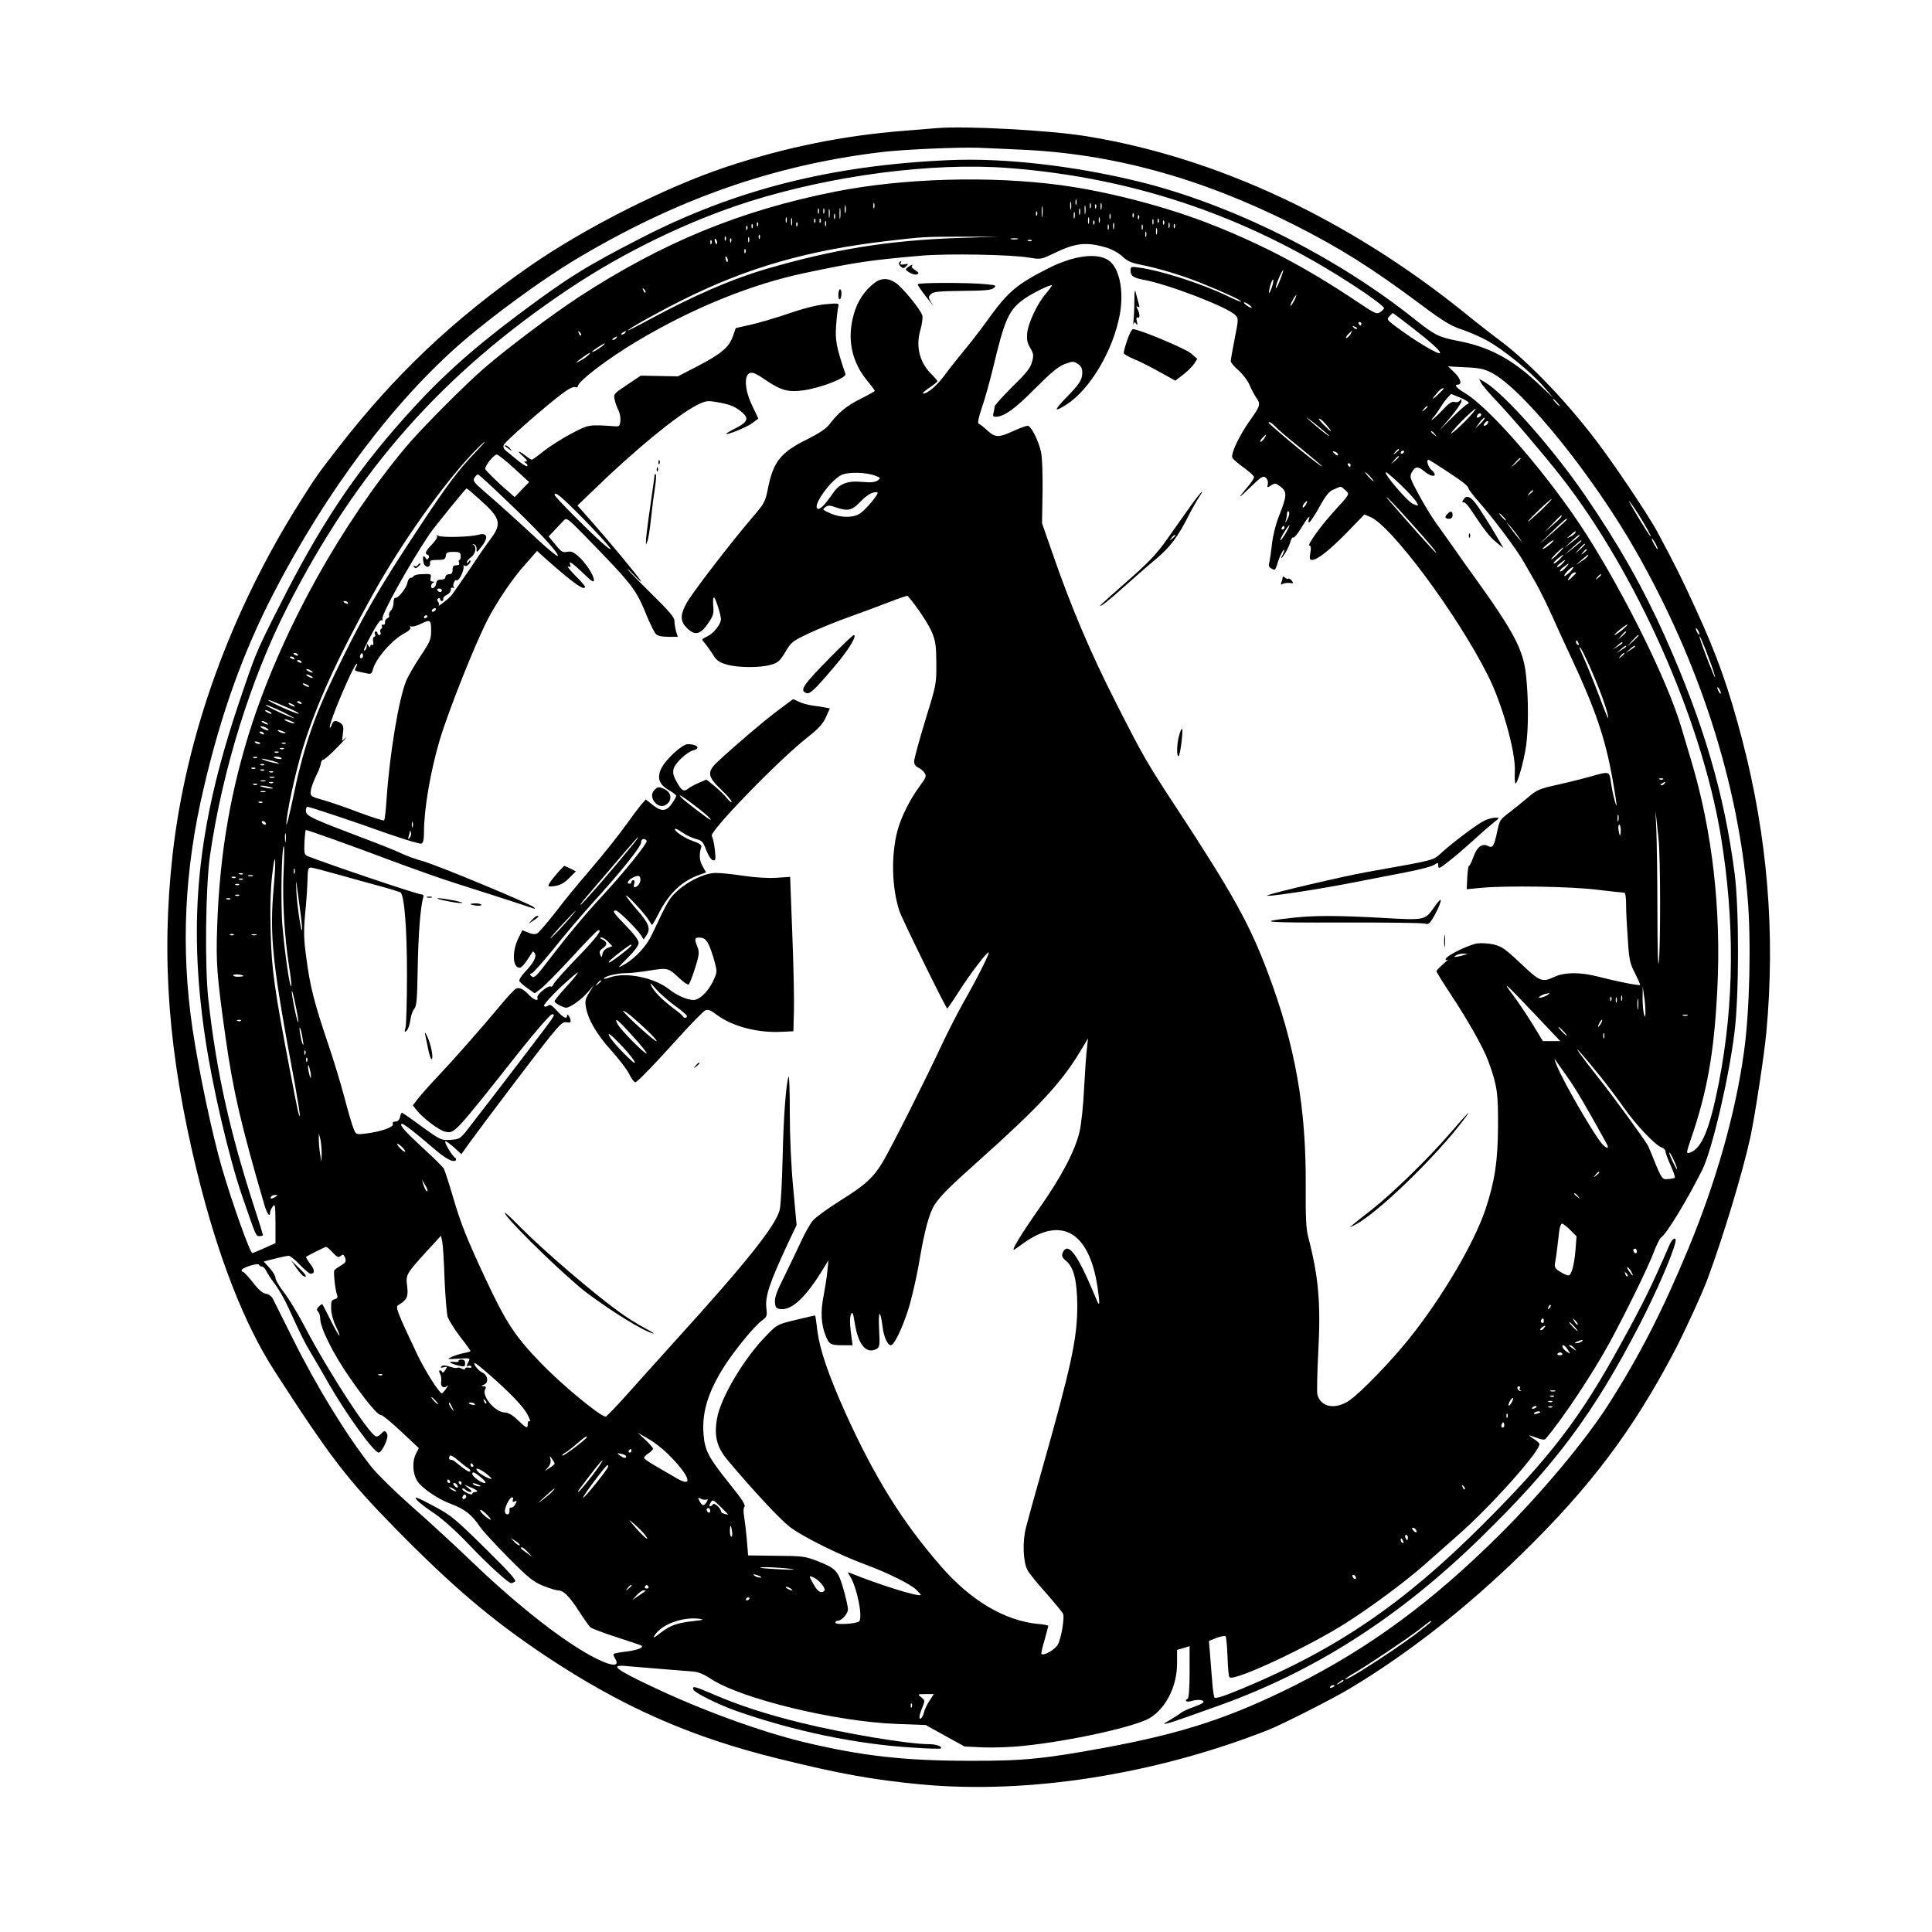 <?xml version="1.0" standalone="no"?>
<!DOCTYPE svg PUBLIC "-//W3C//DTD SVG 20010904//EN"
 "http://www.w3.org/TR/2001/REC-SVG-20010904/DTD/svg10.dtd">
<svg version="1.0" xmlns="http://www.w3.org/2000/svg"
 width="1080pt" height="1080pt" viewBox="0 0 1080 1080"
 preserveAspectRatio="xMidYMid meet">

<g transform="translate(0,1080) scale(0.1,-0.1)"
fill="#000000" stroke="none">
<path d="M5240 10084 c-25 -2 -108 -9 -185 -15 -344 -27 -666 -93 -995 -202
-339 -113 -790 -341 -1096 -553 -430 -299 -761 -613 -1075 -1019 -117 -151
-126 -165 -205 -290 -393 -619 -643 -1309 -719 -1980 -65 -582 -24 -1116 135
-1770 117 -478 264 -855 436 -1121 311 -482 406 -605 674 -878 320 -326 539
-512 840 -713 424 -282 807 -452 1293 -572 350 -87 535 -120 806 -146 599 -56
1307 55 1942 305 82 33 362 175 458 233 326 196 652 452 959 752 381 372 620
689 854 1135 54 103 156 325 185 405 88 238 194 590 237 785 25 115 79 466 90
590 51 551 7 1090 -135 1635 -76 289 -140 471 -261 734 -81 177 -112 238 -215
431 -46 85 -224 352 -326 488 -169 225 -377 444 -537 567 -58 43 -150 115
-205 160 -655 530 -1394 876 -2125 994 -204 33 -673 58 -830 45z m455 -120
c519 -21 1015 -157 1538 -420 255 -129 433 -240 713 -449 119 -89 165 -117
220 -135 38 -12 102 -40 142 -61 90 -48 248 -176 322 -261 l54 -63 -87 82
c-145 136 -273 204 -445 237 -109 21 -131 32 -242 120 -442 353 -1023 643
-1544 771 -365 89 -753 133 -1056 120 -659 -28 -1201 -165 -1725 -435 -311
-159 -414 -224 -691 -431 -265 -199 -443 -360 -633 -574 -284 -318 -475 -607
-704 -1062 -127 -251 -129 -258 -222 -534 -233 -691 -285 -1213 -189 -1864 41
-279 134 -677 208 -892 79 -228 76 -223 97 -223 10 0 19 3 19 6 0 3 -22 74
-49 157 -138 426 -211 756 -256 1157 -21 184 -16 634 9 808 69 477 227 985
431 1386 389 766 871 1310 1575 1781 308 206 669 381 1010 489 463 146 1023
219 1445 187 724 -55 1381 -284 1988 -694 65 -44 116 -84 114 -90 -2 -6 -12
-16 -23 -23 -17 -12 -30 -6 -119 54 -285 191 -520 316 -810 432 -255 102 -587
189 -855 225 -394 53 -882 39 -1260 -36 -534 -106 -968 -285 -1440 -593 -147
-97 -386 -276 -521 -392 -107 -92 -359 -345 -442 -445 -361 -433 -680 -1007
-856 -1539 -120 -367 -183 -725 -197 -1140 -7 -202 -2 -273 47 -620 42 -297
86 -487 216 -932 15 -53 33 -77 33 -45 0 7 7 22 15 33 13 17 14 8 15 -93 l0
-112 -62 -28 c-35 -15 -65 -28 -67 -28 -13 0 -109 268 -170 475 -54 184 -130
544 -165 780 -66 449 -46 887 64 1350 96 412 221 759 390 1085 295 571 672
1073 1056 1405 172 148 440 344 619 452 568 342 1118 536 1725 608 124 15 432
28 540 24 47 -2 148 -6 225 -10z m322 -306 c-3 -7 -5 -2 -5 12 0 14 2 19 5 13
2 -7 2 -19 0 -25z m-30 -25 c-3 -10 -5 -2 -5 17 0 19 2 27 5 18 2 -10 2 -26 0
-35z m-1100 5 c-3 -7 -5 -2 -5 12 0 14 2 19 5 13 2 -7 2 -19 0 -25z m1210 0
c-3 -7 -5 -2 -5 12 0 14 2 19 5 13 2 -7 2 -19 0 -25z m60 -5 c-3 -10 -5 -4 -5
12 0 17 2 24 5 18 2 -7 2 -21 0 -30z m-1430 -20 c-3 -10 -5 -2 -5 17 0 19 2
27 5 18 2 -10 2 -26 0 -35z m1100 -20 c-2 -16 -4 -5 -4 22 0 28 2 40 4 28 2
-13 2 -35 0 -50z m240 15 c-2 -13 -4 -5 -4 17 -1 22 1 32 4 23 2 -10 2 -28 0
-40z m60 30 c-3 -8 -6 -5 -6 6 -1 11 2 17 5 13 3 -3 4 -12 1 -19z m-1430 -55
c-2 -16 -4 -5 -4 22 0 28 2 40 4 28 2 -13 2 -35 0 -50z m-120 25 c-3 -7 -5 -2
-5 12 0 14 2 19 5 13 2 -7 2 -19 0 -25z m30 0 c-3 -7 -5 -2 -5 12 0 14 2 19 5
13 2 -7 2 -19 0 -25z m30 -20 c-2 -13 -4 -5 -4 17 -1 22 1 32 4 23 2 -10 2
-28 0 -40z m1400 15 c-3 -10 -5 -4 -5 12 0 17 2 24 5 18 2 -7 2 -21 0 -30z
m-240 -5 c-3 -8 -6 -5 -6 6 -1 11 2 17 5 13 3 -3 4 -12 1 -19z m210 -15 c-3
-10 -5 -4 -5 12 0 17 2 24 5 18 2 -7 2 -21 0 -30z m-1340 -5 c-3 -7 -5 -2 -5
12 0 14 2 19 5 13 2 -7 2 -19 0 -25z m1540 0 c-3 -7 -5 -2 -5 12 0 14 2 19 5
13 2 -7 2 -19 0 -25z m130 10 c-3 -8 -6 -5 -6 6 -1 11 2 17 5 13 3 -3 4 -12 1
-19z m30 -10 c-3 -8 -6 -5 -6 6 -1 11 2 17 5 13 3 -3 4 -12 1 -19z m-1970 -20
c-3 -7 -5 -2 -5 12 0 14 2 19 5 13 2 -7 2 -19 0 -25z m30 -15 c-3 -10 -5 -2
-5 17 0 19 2 27 5 18 2 -10 2 -26 0 -35z m1660 10 c-3 -10 -5 -4 -5 12 0 17 2
24 5 18 2 -7 2 -21 0 -30z m60 5 c-3 -7 -5 -2 -5 12 0 14 2 19 5 13 2 -7 2
-19 0 -25z m-1590 0 c-3 -8 -6 -5 -6 6 -1 11 2 17 5 13 3 -3 4 -12 1 -19z m30
0 c-3 -8 -6 -5 -6 6 -1 11 2 17 5 13 3 -3 4 -12 1 -19z m1860 -10 c-3 -7 -5
-2 -5 12 0 14 2 19 5 13 2 -7 2 -19 0 -25z m30 10 c-3 -8 -6 -5 -6 6 -1 11 2
17 5 13 3 -3 4 -12 1 -19z m-1860 -20 c-3 -7 -5 -2 -5 12 0 14 2 19 5 13 2 -7
2 -19 0 -25z m1500 10 c-3 -8 -6 -5 -6 6 -1 11 2 17 5 13 3 -3 4 -12 1 -19z
m390 0 c-3 -8 -6 -5 -6 6 -1 11 2 17 5 13 3 -3 4 -12 1 -19z m-2270 -10 c-3
-8 -6 -5 -6 6 -1 11 2 17 5 13 3 -3 4 -12 1 -19z m220 0 c-3 -8 -6 -5 -6 6 -1
11 2 17 5 13 3 -3 4 -12 1 -19z m1770 -15 c-3 -10 -5 -4 -5 12 0 17 2 24 5 18
2 -7 2 -21 0 -30z m310 5 c-3 -7 -5 -2 -5 12 0 14 2 19 5 13 2 -7 2 -19 0 -25z
m-2330 0 c-3 -8 -6 -5 -6 6 -1 11 2 17 5 13 3 -3 4 -12 1 -19z m1990 -10 c-3
-7 -5 -2 -5 12 0 14 2 19 5 13 2 -7 2 -19 0 -25z m190 0 c-3 -7 -5 -2 -5 12 0
14 2 19 5 13 2 -7 2 -19 0 -25z m180 10 c-3 -8 -6 -5 -6 6 -1 11 2 17 5 13 3
-3 4 -12 1 -19z m-2390 -10 c-3 -8 -6 -5 -6 6 -1 11 2 17 5 13 3 -3 4 -12 1
-19z m2290 -25 c-3 -10 -5 -4 -5 12 0 17 2 24 5 18 2 -7 2 -21 0 -30z m-60
-15 c-3 -7 -5 -2 -5 12 0 14 2 19 5 13 2 -7 2 -19 0 -25z m-2160 -10 c-3 -8
-6 -5 -6 6 -1 11 2 17 5 13 3 -3 4 -12 1 -19z m-190 -10 c-3 -8 -6 -5 -6 6 -1
11 2 17 5 13 3 -3 4 -12 1 -19z m130 -10 c-3 -7 -5 -2 -5 12 0 14 2 19 5 13 2
-7 2 -19 0 -25z m1178 22 c-394 -13 -705 -63 -1090 -176 -189 -56 -401 -148
-652 -284 -62 -34 -113 -59 -113 -57 0 8 174 105 305 170 364 182 703 279
1155 331 187 22 200 23 420 23 l195 0 -220 -7z m-1357 -31 c-3 -8 -7 -3 -11
10 -4 17 -3 21 5 13 5 -5 8 -16 6 -23z m79 9 c-3 -8 -6 -5 -6 6 -1 11 2 17 5
13 3 -3 4 -12 1 -19z m1601 15 c-10 -2 -26 -2 -35 0 -10 3 -2 5 17 5 19 0 27
-2 18 -5z m-1711 -25 c-3 -8 -6 -5 -6 6 -1 11 2 17 5 13 3 -3 4 -12 1 -19z
m1790 16 c-3 -3 -12 -4 -19 -1 -8 3 -5 6 6 6 11 1 17 -2 13 -5z m421 -39 c29
-9 67 -30 87 -49 26 -25 50 -36 98 -45 101 -20 234 -60 336 -101 128 -51 234
-100 229 -106 -3 -2 -36 11 -74 30 -143 69 -367 142 -496 160 -46 7 -48 6 -48
-18 0 -28 17 -40 73 -50 138 -25 475 -155 513 -198 18 -19 17 -24 -4 -131 -12
-62 -22 -118 -22 -126 0 -7 19 -31 43 -51 24 -21 52 -58 62 -82 10 -24 27 -55
37 -70 26 -37 23 -46 -28 -119 -64 -88 -116 -197 -105 -218 5 -9 34 -34 65
-56 30 -22 56 -45 56 -52 0 -7 -14 -29 -32 -50 -63 -75 -61 -77 9 -9 63 61 74
68 88 56 10 -8 15 -23 12 -36 -4 -21 -3 -22 19 -7 22 14 26 13 54 -9 36 -28
34 -51 -12 -167 -18 -46 -33 -107 -38 -156 -5 -44 -12 -90 -15 -102 -5 -16 -1
-24 14 -32 18 -10 21 -7 31 26 6 21 17 49 25 63 16 28 20 19 5 -11 -18 -32 -3
-21 17 14 11 18 23 45 27 60 3 15 11 25 16 22 4 -3 25 22 45 55 34 57 54 78
41 45 -3 -8 -2 -15 3 -15 4 0 30 38 56 85 38 69 55 89 83 100 42 18 35 19 62
-5 26 -23 29 -18 -65 -121 -73 -80 -151 -189 -135 -189 8 0 10 -13 5 -40 -6
-33 -4 -40 10 -40 29 0 101 57 198 157 l94 97 33 -14 c117 -48 485 -543 656
-883 81 -159 157 -430 152 -538 -2 -38 0 -69 4 -69 11 0 45 118 58 205 15 96
15 275 0 405 -15 138 -68 238 -279 532 -31 42 -83 116 -116 163 -33 48 -81
114 -106 149 -25 34 -69 107 -98 161 -49 90 -52 100 -40 123 20 36 35 37 70 8
47 -40 84 -31 39 9 -18 16 -28 55 -15 55 7 0 162 -102 198 -130 15 -12 27 -26
27 -32 0 -5 29 -42 64 -82 75 -85 205 -259 242 -324 15 -26 46 -81 70 -122 23
-41 63 -122 89 -180 26 -58 75 -166 110 -240 135 -289 189 -449 230 -680 25
-144 28 -174 11 -115 -8 28 -17 74 -21 103 -8 61 -9 61 -110 32 -39 -11 -122
-32 -185 -46 -107 -24 -119 -29 -170 -73 -30 -25 -75 -62 -100 -81 -57 -44
-57 -44 -71 -110 -16 -77 -25 -93 -49 -80 -34 18 -63 -3 -83 -59 -10 -28 -21
-51 -25 -51 -4 0 -8 -30 -10 -66 l-3 -65 83 8 c137 13 499 8 648 -11 74 -9
141 -16 148 -16 8 0 12 -21 12 -72 0 -40 5 -128 10 -196 7 -109 12 -130 40
-183 17 -34 30 -63 28 -65 -6 -5 -133 20 -232 46 -101 26 -187 26 -245 0 -71
-33 -81 -29 -190 74 -85 80 -106 95 -150 106 -29 7 -71 9 -94 6 -48 -8 -169
-67 -175 -86 -3 -8 0 -10 9 -5 8 4 -3 -7 -23 -24 -21 -18 -38 -36 -38 -41 0
-4 35 -61 78 -126 99 -149 185 -303 211 -374 50 -137 56 -177 55 -365 -1 -194
-18 -309 -70 -465 -64 -190 -240 -489 -424 -720 -103 -129 -278 -310 -339
-350 -78 -52 -159 -36 -177 35 -3 14 -1 119 5 233 15 276 2 426 -56 647 -12
47 -15 110 -14 285 3 439 -59 790 -214 1199 -99 263 -194 435 -500 902 -175
266 -196 303 -351 609 -141 277 -250 535 -355 840 l-54 155 3 175 c1 105 -2
195 -9 225 -15 66 -56 145 -74 145 -8 0 -39 -11 -70 -25 -92 -42 -109 -43
-154 -3 -21 20 -43 37 -50 39 -7 3 -2 32 18 91 17 48 44 147 62 220 65 274 88
325 173 386 46 33 156 87 156 76 0 -3 -15 -24 -34 -46 -47 -54 -98 -163 -104
-220 -3 -36 0 -55 17 -83 19 -32 20 -42 10 -78 -8 -33 -31 -62 -110 -139 -54
-54 -99 -104 -99 -110 0 -7 -3 -23 -6 -35 -5 -18 -2 -23 12 -23 47 1 108 44
220 158 91 91 130 123 166 137 44 16 49 16 73 1 18 -12 25 -25 25 -49 0 -40
-16 -65 -94 -144 -66 -69 -65 -79 5 -35 132 84 262 303 299 505 24 133 -3 263
-65 303 -65 42 -193 25 -329 -43 -183 -92 -231 -133 -346 -293 -37 -52 -95
-127 -128 -166 -32 -39 -80 -99 -105 -133 -46 -64 -100 -111 -126 -111 -8 0 7
14 32 31 26 17 47 34 47 38 0 4 -12 18 -26 32 -72 67 -97 159 -69 254 9 32 14
68 11 81 -9 33 -114 161 -151 184 -49 31 -88 26 -134 -16 -55 -49 -90 -112
-107 -197 -25 -121 3 -236 82 -333 24 -29 44 -56 44 -59 0 -3 -36 -23 -80 -45
-78 -39 -123 -76 -174 -143 -18 -23 -58 -50 -122 -82 -149 -73 -191 -125 -221
-275 -15 -76 -19 -83 -90 -166 -119 -139 -340 -426 -367 -479 -35 -64 -33 -99
4 -136 44 -44 76 -37 118 26 30 43 33 56 29 98 -2 26 -1 47 4 47 8 0 39 -97
39 -122 0 -27 -41 -79 -75 -95 -35 -17 -35 -17 -16 -37 10 -12 30 -40 45 -63
21 -35 35 -45 78 -58 63 -18 187 -19 248 -1 39 11 50 21 80 71 33 56 39 61
135 106 55 26 159 68 230 93 72 26 172 63 223 83 51 20 94 34 96 32 52 -60
120 -163 137 -207 19 -47 23 -77 23 -172 1 -113 0 -118 -62 -318 -34 -112 -62
-214 -62 -228 0 -16 8 -28 23 -35 13 -6 29 -19 36 -31 11 -17 7 -26 -28 -73
-53 -71 -106 -176 -125 -252 -35 -136 -31 -313 11 -444 13 -41 254 -532 268
-547 1 -1 30 40 63 92 62 98 162 229 169 222 6 -5 -66 -148 -142 -281 -34 -60
-90 -171 -125 -245 -86 -185 -281 -572 -325 -645 -54 -89 -96 -128 -237 -216
-70 -44 -139 -94 -154 -112 -15 -18 -45 -70 -66 -117 -22 -47 -64 -135 -94
-196 -42 -83 -55 -119 -52 -145 3 -29 7 -34 31 -37 63 -7 139 63 235 219 l33
54 -6 -60 c-3 -33 -13 -96 -21 -139 -18 -86 -14 -163 12 -224 19 -47 28 -52
94 -52 l56 0 -10 75 c-6 49 -6 82 1 97 8 19 12 10 22 -53 19 -117 64 -170 120
-140 19 11 20 18 15 114 -5 106 7 110 20 7 7 -55 28 -100 46 -100 18 0 62 91
96 196 19 58 48 183 64 279 29 171 55 265 85 311 31 48 83 100 249 248 328
293 456 431 558 598 l50 83 -6 -55 c-4 -30 -11 -131 -16 -225 -4 -93 -16 -201
-25 -240 -24 -105 -101 -252 -219 -420 -110 -157 -169 -254 -145 -240 8 5 28
19 44 31 217 159 373 70 420 -240 14 -94 13 -115 -4 -75 -84 204 -133 289
-167 289 -8 0 -19 -10 -23 -22 -8 -19 -4 -28 20 -48 42 -36 60 -110 61 -250 0
-181 -33 -335 -197 -915 -41 -143 -81 -289 -90 -325 -20 -77 -16 -190 8 -236
9 -18 56 -76 105 -130 48 -55 91 -107 95 -116 8 -23 -10 -134 -29 -170 -14
-28 -79 -66 -92 -54 -3 3 5 38 17 78 11 40 21 76 21 79 0 3 -26 9 -57 11 -184
17 -376 130 -541 320 -218 249 -375 503 -537 862 -96 214 -142 351 -156 457
-5 46 -11 84 -12 85 -1 1 -49 -10 -107 -24 -104 -25 -106 -26 -165 -87 -125
-126 -258 -350 -277 -466 -17 -97 -1 -160 60 -232 139 -166 290 -328 345 -371
69 -54 272 -155 419 -210 126 -46 256 -110 290 -143 15 -15 27 -28 25 -29 -12
-12 -236 58 -397 124 -13 5 -13 3 1 -18 40 -63 75 -239 50 -255 -22 -13 -131
-19 -131 -6 0 6 6 11 13 11 22 0 57 39 57 64 0 13 -11 64 -25 112 -30 104 -42
117 -147 158 -67 26 -83 28 -229 29 l-157 2 -7 85 c-4 47 -11 105 -15 130 -5
28 -5 50 2 57 7 9 -16 45 -85 130 -116 145 -137 184 -144 273 -11 125 26 243
121 390 58 89 164 218 204 247 29 21 31 26 26 70 -8 66 18 142 118 357 l51
108 -19 207 c-12 128 -19 288 -19 423 0 119 -3 209 -7 199 -14 -40 -28 -219
-33 -449 -3 -133 -10 -265 -16 -293 -19 -86 -183 -293 -594 -745 -60 -66 -168
-187 -240 -267 -71 -80 -134 -146 -139 -146 -28 -2 -246 178 -365 302 -145
150 -194 227 -310 475 -103 221 -136 303 -180 455 -22 75 -45 144 -50 154 -6
10 -55 59 -109 108 -103 95 -138 133 -128 142 6 7 66 -39 172 -130 74 -64 117
-88 132 -73 3 4 2 10 -4 14 -18 11 -65 92 -54 92 5 0 28 -16 50 -36 l39 -36
48 67 c76 105 368 491 446 588 61 75 75 87 94 82 15 -3 23 -1 23 7 0 18 -20
47 -20 31 0 -23 -21 -13 -57 27 -29 32 -39 37 -50 28 -8 -6 -17 -7 -22 -2 -5
5 35 50 90 103 55 51 99 89 99 84 0 -5 -29 -41 -65 -80 -36 -39 -65 -75 -65
-80 0 -9 30 -27 60 -36 20 -5 90 43 129 90 l32 38 -26 -42 c-22 -35 -26 -49
-20 -81 11 -70 61 -155 140 -242 42 -47 88 -106 101 -132 13 -27 29 -48 35
-48 11 0 91 82 273 283 54 59 107 112 117 118 16 8 29 4 67 -25 89 -65 228
-101 362 -94 l65 3 3 110 c2 61 -2 255 -9 431 l-12 322 -76 -5 c-46 -3 -119 1
-184 11 -59 9 -129 16 -155 16 -59 0 -150 -42 -214 -99 -46 -41 -56 -59 -144
-246 -29 -62 -89 -128 -149 -164 -19 -11 -35 -19 -35 -17 0 2 25 28 55 58 34
34 55 63 55 78 0 14 -25 48 -70 94 -72 74 -80 86 -57 86 13 0 114 -99 140
-138 l15 -24 17 25 c23 36 12 67 -56 143 -32 37 -59 72 -59 77 0 13 111 -108
128 -139 7 -13 15 -24 17 -24 3 0 18 26 34 58 60 118 131 186 232 222 l36 13
-19 34 c-19 31 -21 68 -7 111 2 8 -16 20 -49 31 -47 16 -108 58 -98 68 2 2 21
-7 41 -21 21 -15 55 -31 76 -36 33 -9 40 -16 57 -63 12 -31 27 -53 37 -56 16
-3 17 3 11 60 -4 35 -12 69 -17 75 -18 22 372 424 536 553 61 48 85 74 102
112 l22 49 -22 4 c-12 3 -44 8 -71 11 -27 4 -63 13 -80 22 l-32 15 -90 -67
c-83 -63 -232 -190 -331 -282 -62 -58 -59 -83 17 -156 33 -31 60 -63 60 -69 0
-7 -11 1 -25 18 -13 17 -45 48 -70 69 l-46 37 -42 -18 c-23 -10 -49 -24 -58
-31 -25 -21 -37 -16 -64 32 -20 34 -25 52 -20 75 7 33 75 97 112 106 42 11 19
34 -32 34 -32 0 -127 -88 -150 -139 -23 -52 -10 -87 45 -119 22 -12 40 -26 40
-31 0 -4 -10 -23 -23 -42 -31 -46 -60 -48 -108 -9 l-39 31 -28 -32 c-15 -18
-45 -58 -66 -88 -60 -84 -140 -184 -236 -296 -48 -55 -126 -150 -173 -212 -48
-62 -95 -116 -104 -121 -11 -6 -28 -5 -49 4 l-34 14 -20 -40 c-39 -76 -36
-170 5 -170 8 0 27 19 42 43 15 23 29 44 31 47 2 2 7 -2 12 -10 11 -18 -8 -54
-55 -103 -20 -21 -34 -44 -32 -50 2 -7 22 -25 45 -41 l41 -29 36 27 c19 15 96
93 171 174 74 81 140 149 145 150 33 12 -7 -41 -116 -153 -69 -71 -127 -137
-131 -147 -3 -10 -10 -16 -15 -13 -14 9 -81 -46 -75 -62 9 -22 -19 -14 -45 13
-31 34 -54 45 -73 38 -9 -3 -50 -47 -92 -98 -104 -125 -253 -294 -349 -396
-45 -47 -93 -102 -109 -122 l-28 -37 20 -26 c35 -45 128 -115 160 -121 54 -11
45 -21 425 459 87 109 164 197 173 197 14 0 14 -3 -3 -29 -15 -24 -291 -385
-475 -622 -35 -44 -40 -47 -90 -51 -52 -3 -54 -2 -160 74 -58 43 -109 78 -111
78 -3 0 -8 -11 -11 -25 -4 -16 -13 -25 -26 -25 -13 0 -17 -5 -14 -14 7 -17
-69 -43 -153 -53 -53 -6 -53 -6 -67 29 -8 19 -31 97 -51 174 -20 76 -61 211
-91 299 -77 227 -101 322 -121 475 -16 116 -16 152 -7 255 7 66 12 150 13 188
1 57 4 67 19 67 9 0 78 -18 152 -39 74 -21 180 -50 235 -65 56 -15 106 -31
113 -34 22 -14 37 -195 37 -462 0 -146 -4 -278 -8 -294 -7 -25 -6 -28 6 -18 8
7 17 33 21 59 3 26 13 54 22 64 13 15 16 53 19 226 3 184 15 344 31 396 4 11
0 17 -10 17 -23 0 -517 167 -639 215 -15 7 -18 18 -15 76 2 38 5 69 8 69 11 0
268 -92 480 -172 118 -44 278 -101 355 -125 112 -35 387 -124 439 -142 7 -2 8
0 1 7 -18 18 -527 230 -615 256 -47 13 -105 34 -130 47 -24 12 -119 50 -210
84 -285 108 -320 124 -320 151 0 13 3 24 8 24 13 0 256 -81 440 -147 100 -35
189 -62 197 -59 11 4 15 22 15 64 0 129 36 338 87 512 53 176 206 559 276 690
55 102 139 225 205 297 l64 73 59 -53 c147 -130 209 -173 209 -147 0 5 -25 34
-56 64 -30 31 -47 53 -38 49 14 -5 16 -3 11 11 -10 25 12 10 78 -53 42 -41 55
-49 55 -34 0 27 -50 103 -90 136 -25 21 -39 27 -60 22 -24 -5 -33 0 -65 40
l-38 46 34 36 c19 20 41 44 51 54 15 16 22 11 115 -84 280 -288 286 -297 353
-460 18 -43 39 -84 47 -92 9 -10 34 -15 68 -15 l54 0 -10 32 c-5 18 -9 44 -9
58 0 19 -30 54 -123 145 -67 66 -129 129 -136 140 -8 11 7 -2 33 -30 26 -27
44 -43 40 -35 -11 21 -173 217 -272 329 l-84 95 99 95 c219 213 460 411 568
466 51 25 59 26 112 17 75 -13 102 -24 141 -57 40 -34 32 -55 -38 -90 -28 -14
-50 -27 -50 -30 0 -10 116 37 146 60 l33 25 -34 72 c-52 107 -46 203 11 181
11 -3 40 -21 66 -39 84 -57 126 -68 211 -56 100 15 240 70 233 91 -51 152 -58
187 -52 271 3 47 9 94 12 106 5 19 3 20 -73 13 -50 -5 -125 -24 -208 -53 -71
-24 -166 -52 -211 -62 l-81 -18 -17 -48 c-21 -60 -68 -99 -204 -169 l-103 -53
-103 2 -104 2 -76 -51 c-74 -49 -77 -52 -70 -83 3 -17 13 -44 21 -59 8 -16 13
-43 11 -60 -3 -29 -6 -32 -33 -30 -144 10 -145 10 -243 -42 -51 -27 -120 -71
-153 -97 -32 -26 -62 -48 -66 -48 -3 0 -21 11 -40 26 -40 30 -44 23 -5 -11 18
-16 22 -25 12 -25 -13 0 -13 -1 0 -10 8 -5 11 -12 7 -16 -3 -4 -27 11 -53 32
-25 21 -55 46 -66 54 -12 10 -17 22 -12 33 7 18 230 214 326 286 34 26 64 41
73 37 8 -3 15 -1 15 4 0 27 163 152 325 249 312 187 644 322 945 385 284 60
365 72 655 97 146 12 493 6 597 -11 66 -11 67 -11 140 24 121 59 181 65 296
31z m-2021 -27 c-3 -8 -6 -5 -6 6 -1 11 2 17 5 13 3 -3 4 -12 1 -19z m-99 -49
c-3 -8 -7 -3 -11 10 -4 17 -3 21 5 13 5 -5 8 -16 6 -23z m3088 -103 c-11 -30
-22 -50 -24 -46 -4 10 34 100 41 100 2 0 -5 -24 -17 -54z m-46 -41 c-7 -20
-14 -35 -16 -33 -2 2 1 21 7 42 6 21 13 36 16 33 3 -3 0 -22 -7 -42z m-3502
-30 c-3 -3 -9 2 -12 12 -6 14 -5 15 5 6 7 -7 10 -15 7 -18z m3627 -45 c-9 -16
-18 -30 -21 -30 -2 0 2 14 11 30 9 17 18 30 21 30 2 0 -2 -13 -11 -30z m-251
-25 c11 -8 16 -15 10 -15 -5 0 -18 7 -28 15 -11 8 -16 15 -10 15 5 0 18 -7 28
-15z m903 -121 c107 -83 163 -133 163 -146 0 -18 -137 64 -252 150 -45 34 -47
37 -31 54 9 10 17 18 19 18 1 0 47 -34 101 -76z m-277 16 c0 -5 -2 -10 -4 -10
-3 0 -8 5 -11 10 -3 6 -1 10 4 10 6 0 11 -4 11 -10z m-25 -28 c-3 -3 -11 0
-18 7 -9 10 -8 11 6 5 10 -3 15 -9 12 -12z m-4337 -37 c-3 -3 -9 2 -12 12 -6
14 -5 15 5 6 7 -7 10 -15 7 -18z m247 15 c-3 -5 -12 -10 -18 -10 -7 0 -6 4 3
10 19 12 23 12 15 0z m4053 -10 c-7 -11 -17 -20 -22 -20 -5 0 -1 9 9 20 10 11
20 20 22 20 2 0 -2 -9 -9 -20z m-4103 -20 c-3 -5 -12 -10 -18 -10 -7 0 -6 4 3
10 19 12 23 12 15 0z m-80 -46 c-26 -20 -55 -36 -55 -30 0 5 63 46 70 46 3 -1
-4 -8 -15 -16z m-73 -46 c-6 -7 -25 -22 -44 -32 -39 -23 -32 -13 14 20 38 26
45 29 30 12z m5045 -101 c174 -89 564 -570 808 -998 354 -622 569 -1287 624
-1934 21 -238 12 -640 -20 -865 -47 -343 -156 -726 -311 -1100 -145 -349 -273
-599 -446 -870 -127 -199 -365 -485 -601 -721 -381 -380 -732 -639 -1152 -850
-361 -181 -628 -268 -1059 -348 -342 -63 -461 -75 -755 -74 -371 0 -605 27
-925 103 -246 59 -575 179 -847 308 -217 102 -250 129 -145 118 31 -3 118 -10
192 -16 74 -6 154 -12 176 -14 27 -2 61 -16 98 -41 168 -111 699 -240 1041
-252 l160 -6 108 -60 109 -60 103 -5 c56 -2 156 1 221 8 268 27 633 108 713
157 91 57 151 178 151 306 l0 74 35 10 35 11 0 -143 c0 -85 -4 -146 -10 -150
-23 -14 -7 -22 24 -13 36 11 76 4 60 -11 -5 -5 -31 -16 -59 -26 -27 -10 -57
-24 -65 -31 -8 -7 -35 -24 -60 -39 -38 -22 -41 -25 -15 -19 17 4 66 20 110 36
44 16 124 44 177 63 539 193 1011 495 1465 939 419 408 633 696 891 1196 90
175 179 379 197 453 9 36 -15 28 -32 -11 -98 -227 -149 -331 -271 -552 -228
-417 -395 -635 -776 -1015 -439 -439 -814 -694 -1334 -911 -112 -47 -157 -61
-163 -53 -4 7 -10 49 -13 93 -4 45 -9 113 -12 152 l-6 71 42 17 c24 9 46 13
51 9 4 -4 9 -56 11 -115 2 -58 6 -110 11 -114 25 -25 438 168 652 304 143 91
329 229 439 326 44 39 125 110 180 159 187 162 478 489 461 517 -4 7 -21 21
-39 32 -17 11 -22 17 -11 13 11 -4 33 -12 48 -17 16 -6 32 -7 36 -2 90 103
264 365 359 539 94 174 209 409 243 496 17 46 38 88 45 92 28 16 148 213 230
378 54 108 149 513 180 769 26 206 26 689 1 885 -58 448 -174 844 -391 1330
-120 268 -259 514 -445 785 -179 262 -452 570 -561 634 l-32 18 12 -23 c7 -13
47 -60 89 -104 87 -92 255 -289 358 -420 419 -536 784 -1356 892 -2005 79
-477 76 -939 -10 -1380 -51 -261 -96 -370 -161 -393 -23 -8 -22 -3 2 69 93
269 132 485 150 845 22 442 -27 879 -145 1274 -20 66 -45 151 -56 188 -77 259
-309 730 -529 1077 -204 320 -540 711 -686 796 -41 24 -57 44 -35 44 25 0 17
33 -17 66 l-37 36 95 -5 c77 -3 105 -9 147 -30z m-267 -90 c0 -2 -17 -19 -37
-38 -34 -31 -30 -20 7 22 13 15 30 24 30 16z m140 -78 c0 -5 -4 -9 -9 -9 -4 0
-41 -33 -81 -72 l-73 -73 62 73 c33 40 61 80 61 90 0 14 -2 14 -9 3 -5 -8 -18
-12 -30 -8 -15 4 -32 -7 -65 -43 -48 -51 -86 -80 -50 -39 11 13 28 38 38 54
10 17 27 40 38 52 l20 21 49 -20 c27 -11 49 -25 49 -29z m495 1 c10 -11 16
-20 13 -20 -3 0 -13 9 -23 20 -10 11 -16 20 -13 20 3 0 13 -9 23 -20z m-725
-24 c0 -2 -8 -10 -17 -17 -16 -13 -17 -12 -4 4 13 16 21 21 21 13z m214 -77
c-32 -33 -68 -65 -79 -71 -11 -5 14 24 54 66 41 41 77 73 80 71 2 -3 -22 -32
-55 -66z m-764 -85 c0 -7 -62 43 -115 91 -22 20 -5 9 38 -25 42 -34 77 -64 77
-66z m850 117 c0 -5 -7 -11 -14 -14 -10 -4 -13 -1 -9 9 6 15 23 19 23 5z m-4
-49 l-29 -27 23 32 c13 18 26 30 29 28 3 -3 -8 -18 -23 -33z m-878 11 c23 -24
46 -53 40 -53 -2 0 -19 16 -38 35 -19 19 -31 35 -27 35 5 0 16 -8 25 -17z
m917 -12 c-3 -6 -11 -11 -17 -11 -6 0 -6 6 2 15 14 17 26 13 15 -4z m-1184
-17 c13 -15 77 -69 142 -121 64 -52 117 -97 117 -100 0 -6 -115 84 -205 161
-97 83 -101 86 -89 86 6 0 21 -12 35 -26z m890 -41 c13 -16 12 -17 -3 -4 -10
7 -18 15 -18 17 0 8 8 3 21 -13z m-953 -23 c-7 -11 -17 -20 -22 -20 -5 0 -1 9
9 20 10 11 20 20 22 20 2 0 -2 -9 -9 -20z m-4409 -77 c-96 -100 -157 -180
-314 -418 -231 -349 -320 -504 -477 -830 -117 -243 -176 -420 -233 -700 -19
-88 -34 -148 -34 -133 -2 53 51 294 94 433 76 243 192 497 388 850 160 287
390 613 561 793 32 34 62 62 65 62 3 0 -20 -26 -50 -57z m5161 13 c0 -2 -8
-10 -17 -17 -16 -13 -17 -12 -4 4 13 16 21 21 21 13z m-340 -28 c0 -6 -6 -5
-15 2 -8 7 -15 14 -15 16 0 2 7 1 15 -2 8 -4 15 -11 15 -16z m370 18 c0 -3 -4
-8 -10 -11 -5 -3 -10 -1 -10 4 0 6 5 11 10 11 6 0 10 -2 10 -4z m-4977 -93
l85 -78 -41 -42 -40 -42 -80 71 c-43 40 -81 78 -84 85 -6 15 46 81 64 82 6 1
50 -34 96 -76z m4947 64 c0 -2 -10 -12 -22 -23 l-23 -19 19 23 c18 21 26 27
26 19z m680 -10 c0 -2 -12 -14 -27 -28 l-28 -24 24 28 c23 25 31 32 31 24z
m-950 -37 c0 -5 -2 -10 -4 -10 -3 0 -8 5 -11 10 -3 6 -1 10 4 10 6 0 11 -4 11
-10z m-2655 -60 c29 -11 29 -12 11 -26 -15 -10 -37 -12 -85 -8 -85 8 -128 -9
-167 -66 -46 -67 -74 -94 -86 -82 -22 22 75 156 134 186 37 19 141 17 193 -4z
m2765 -5 c13 -14 21 -25 18 -25 -2 0 -15 11 -28 25 -13 14 -21 25 -18 25 2 0
15 -11 28 -25z m172 -47 c41 -40 81 -83 87 -96 12 -22 12 -22 -20 -9 -31 12
-171 177 -151 177 5 0 43 -33 84 -72z m-5008 -79 c172 -163 290 -290 295 -315
2 -11 -49 30 -120 96 -133 123 -187 172 -292 263 -60 52 -65 60 -54 77 6 11
16 19 21 17 5 -2 73 -64 150 -138z m-144 0 c118 -104 127 -136 63 -221 -22
-29 -56 -78 -76 -108 -34 -52 -105 -155 -137 -200 -8 -12 -31 -33 -50 -47 -19
-15 -32 -23 -28 -18 4 4 3 14 -3 21 -7 8 -7 14 1 19 5 3 10 1 10 -4 0 -6 5
-11 10 -11 6 0 9 5 8 12 -2 7 7 17 20 23 12 5 22 18 22 28 0 11 4 15 12 11 7
-4 8 -3 4 4 -4 7 -2 20 3 29 6 10 11 14 11 10 0 -5 6 -2 14 5 15 16 31 58 27
73 -1 6 1 7 5 3 9 -9 34 10 34 26 0 6 -5 4 -10 -4 -6 -9 -10 -10 -10 -3 0 6
10 19 22 27 25 18 34 56 16 69 -10 6 -9 7 2 4 8 -2 15 -14 14 -26 -1 -21 1
-21 22 6 48 58 41 89 -14 73 -44 -12 -204 -16 -221 -5 -9 5 -12 4 -8 -2 4 -6
-9 -26 -28 -46 -37 -38 -43 -53 -23 -59 7 -3 8 -10 4 -17 -7 -11 -10 -11 -17
0 -12 20 -18 8 -12 -24 6 -31 39 -35 37 -4 -2 14 7 17 41 17 38 0 44 3 47 23
2 18 9 22 42 22 34 0 40 -3 41 -22 1 -13 -2 -23 -6 -23 -5 0 -6 -7 -3 -15 4
-10 0 -15 -15 -15 -16 0 -21 -6 -21 -25 0 -18 -5 -25 -20 -25 -11 0 -20 -7
-20 -15 0 -9 -9 -15 -24 -15 -18 0 -26 -6 -28 -22 -3 -24 -28 -37 -28 -15 0 9
6 18 13 20 7 4 6 6 -5 6 -11 1 -15 7 -11 21 6 22 1 23 -57 20 -19 -1 -36 -6
-38 -11 -2 -5 -9 -9 -17 -9 -7 0 -15 -13 -18 -29 -6 -30 -53 -88 -68 -83 -5 1
-9 -11 -9 -27 0 -16 -7 -37 -16 -45 -8 -9 -12 -20 -9 -26 3 -6 -1 -13 -10 -16
-8 -4 -14 -14 -13 -23 2 -9 -3 -15 -10 -13 -8 1 -11 -2 -8 -7 4 -5 2 -12 -3
-16 -6 -3 -8 -12 -4 -20 3 -8 0 -15 -6 -15 -6 0 -11 5 -11 10 0 6 -4 10 -10
10 -5 0 -7 -7 -4 -15 4 -8 1 -15 -4 -15 -6 0 -9 -12 -6 -26 3 -16 1 -23 -6
-19 -5 3 -10 0 -10 -7 0 -9 -3 -9 -10 2 -8 13 -10 13 -10 -2 0 -9 -4 -20 -10
-23 -13 -8 -4 14 44 102 21 40 43 70 48 66 6 -3 8 0 6 8 -8 21 146 298 260
469 24 37 205 259 210 260 2 0 35 -27 72 -61z m5890 47 c0 -2 -8 -10 -17 -17
-16 -13 -17 -12 -4 4 13 16 21 21 21 13z m-3666 -18 c-21 -37 -79 -100 -104
-113 -40 -21 -107 -18 -160 6 -42 19 -44 21 -27 34 16 11 25 11 59 -1 66 -23
90 -18 133 27 39 40 66 57 93 58 8 1 10 -4 6 -11z m-1641 -140 c150 -155 196
-214 101 -131 -71 62 -264 257 -264 266 0 24 40 -10 163 -135z m4622 -18 c106
-118 150 -170 142 -170 -2 0 -51 53 -108 117 -158 178 -185 210 -160 188 12
-11 69 -71 126 -135z m728 66 c-38 -35 -69 -63 -71 -61 -4 4 122 125 131 125
4 0 -23 -29 -60 -64z m-1313 33 c-7 -11 -14 -18 -17 -15 -3 3 0 12 7 21 18 21
23 19 10 -6z m1854 -46 c43 -68 85 -144 72 -131 -12 10 -125 198 -120 198 2 0
24 -30 48 -67z m-1957 -35 c-10 -18 -15 -24 -11 -13 4 11 8 30 8 42 1 14 5 18
10 13 6 -6 3 -22 -7 -42z m1208 12 c10 -11 16 -20 13 -20 -3 0 -13 9 -23 20
-10 11 -16 20 -13 20 3 0 13 -9 23 -20z m323 2 c-1 -5 -23 -26 -48 -47 l-45
-39 45 47 c43 46 55 55 48 39z m32 -15 c0 -2 -35 -34 -77 -71 l-78 -68 72 71
c66 64 83 78 83 68z m-269 -102 l21 -30 -27 30 c-14 17 -35 44 -46 60 l-21 30
27 -30 c14 -16 35 -43 46 -60z m-1303 26 c-13 -22 -26 -41 -30 -41 -4 0 5 20
20 44 34 55 42 52 10 -3z m-8 29 c0 -5 -5 -10 -11 -10 -5 0 -7 5 -4 10 3 6 8
10 11 10 2 0 4 -4 4 -10z m1625 -30 c-3 -5 -16 -15 -28 -21 -21 -10 -21 -9 2
10 25 23 36 27 26 11z m25 -14 c0 -2 -19 -19 -42 -36 l-43 -32 39 36 c38 35
46 40 46 32z m425 -46 c9 -16 13 -30 11 -30 -3 0 -12 14 -21 30 -9 17 -13 30
-11 30 3 0 12 -13 21 -30z m-593 -5 c-17 -14 -34 -25 -38 -25 -11 0 48 49 59
50 5 0 -5 -11 -21 -25z m178 21 c0 -2 -21 -20 -47 -41 l-48 -37 45 41 c45 41
50 45 50 37z m20 -19 c0 -2 -12 -14 -27 -28 l-28 -24 24 28 c23 25 31 32 31
24z m-150 -52 c-18 -19 -35 -33 -38 -31 -4 4 59 65 67 66 3 0 -10 -16 -29 -35z
m160 21 c0 -2 -8 -10 -17 -17 -16 -13 -17 -12 -4 4 13 16 21 21 21 13z m-150
-51 c-13 -14 -28 -25 -34 -25 -6 0 3 11 19 25 39 31 45 32 15 0z m155 15 c-3
-5 -20 -19 -38 -30 -32 -22 -32 -22 3 9 37 32 45 37 35 21z m-140 -40 c-10
-11 -23 -20 -29 -20 -6 0 0 9 14 20 32 25 38 25 15 0z m15 -25 c-13 -14 -26
-22 -29 -19 -3 3 5 14 19 24 34 27 38 25 10 -5z m29 -20 c-13 -13 -28 -25 -33
-25 -5 0 1 11 14 25 13 14 28 25 33 25 5 0 -1 -11 -14 -25z m31 -8 c0 -2 -12
-14 -27 -28 -24 -22 -24 -13 0 19 8 11 27 17 27 9z m140 -11 c0 -2 -8 -10 -17
-17 -16 -13 -17 -12 -4 4 13 16 21 21 21 13z m-6480 -86 c0 -5 -4 -10 -9 -10
-6 0 -13 5 -16 10 -3 6 1 10 9 10 9 0 16 -4 16 -10z m-525 -70 c3 -6 -1 -7 -9
-4 -18 7 -21 14 -7 14 6 0 13 -4 16 -10z m490 -40 c-3 -5 -11 -10 -16 -10 -6
0 -7 5 -4 10 3 6 11 10 16 10 6 0 7 -4 4 -10z m-45 -34 c0 -3 -4 -8 -10 -11
-5 -3 -10 -1 -10 4 0 6 5 11 10 11 6 0 10 -2 10 -4z m20 -80 c0 -50 -5 -62
-59 -143 -32 -48 -68 -110 -80 -138 -41 -98 -93 -408 -110 -662 -4 -62 -10
-116 -14 -119 -3 -3 -67 17 -142 45 -75 29 -167 60 -203 70 -62 17 -67 21 -65
44 1 23 13 56 45 122 5 12 11 30 12 40 2 11 8 19 13 18 5 -1 41 30 79 70 38
39 59 63 47 53 l-21 -18 5 43 c5 34 2 45 -12 56 -26 19 -43 16 -50 -8 -4 -11
-9 -18 -11 -16 -12 12 134 357 151 357 3 0 1 -9 -5 -20 -11 -21 -14 -19 64
-35 19 -4 25 0 30 21 16 63 109 169 179 205 22 12 35 24 31 31 -4 6 -1 9 7 6
7 -2 29 4 48 13 56 28 61 25 61 -35z m6660 4 c-19 -16 -39 -29 -44 -30 -5 0 8
14 29 30 49 39 60 39 15 0z m430 -25 c0 -5 -5 -3 -10 5 -5 8 -10 20 -10 25 0
6 5 3 10 -5 5 -8 10 -19 10 -25z m-410 12 c0 -2 -10 -12 -22 -23 l-23 -19 19
23 c18 21 26 27 26 19z m70 -20 c0 -2 -15 -16 -32 -33 l-33 -29 29 33 c28 30
36 37 36 29z m394 -131 c21 -54 35 -100 33 -102 -3 -4 -70 168 -84 216 -13 44
19 -25 51 -114z m-730 88 c3 -8 2 -12 -4 -9 -6 3 -10 10 -10 16 0 14 7 11 14
-7z m246 2 c0 -2 -12 -11 -27 -20 l-28 -17 24 20 c23 21 31 25 31 17z m20 -20
c0 -2 -12 -11 -27 -20 l-28 -17 24 20 c23 21 31 25 31 17z m50 0 c0 -2 -12
-11 -27 -20 l-28 -17 24 20 c23 21 31 25 31 17z m-232 -161 c48 -113 83 -215
82 -239 -1 -6 -23 48 -49 119 -27 72 -63 161 -80 199 -17 38 -31 71 -31 75 0
17 33 -48 78 -154z m-7243 115 c3 -6 -1 -7 -9 -4 -18 7 -21 14 -7 14 6 0 13
-4 16 -10z m361 -17 c-10 -10 -19 5 -10 18 6 11 8 11 12 0 2 -7 1 -15 -2 -18z
m7054 23 c0 -2 -8 -10 -17 -17 -16 -13 -17 -12 -4 4 13 16 21 21 21 13z
m-7435 -26 c3 -6 -1 -7 -9 -4 -18 7 -21 14 -7 14 6 0 13 -4 16 -10z m40 -20
c3 -6 -1 -7 -9 -4 -18 7 -21 14 -7 14 6 0 13 -4 16 -10z m55 -50 c8 -5 11 -10
5 -10 -5 0 -17 5 -25 10 -8 5 -10 10 -5 10 6 0 17 -5 25 -10z m0 -30 c8 -5 11
-10 5 -10 -5 0 -17 5 -25 10 -8 5 -10 10 -5 10 6 0 17 -5 25 -10z m-20 -50 c8
-5 11 -10 5 -10 -5 0 -17 5 -25 10 -8 5 -10 10 -5 10 6 0 17 -5 25 -10z m7900
-45 c0 -5 -5 -3 -10 5 -5 8 -10 20 -10 25 0 6 5 3 10 -5 5 -8 10 -19 10 -25z
m-8005 -84 c39 -17 63 -31 54 -31 -16 0 -169 68 -169 76 0 4 18 -3 115 -45z
m70 29 c3 -6 -1 -7 -9 -4 -18 7 -21 14 -7 14 6 0 13 -4 16 -10z m-45 -10 c8
-5 11 -10 5 -10 -5 0 -17 5 -25 10 -8 5 -10 10 -5 10 6 0 17 -5 25 -10z m-59
-40 c46 -23 73 -38 60 -34 -35 9 -169 73 -155 74 6 0 49 -18 95 -40z m-71 0
c8 -5 11 -10 5 -10 -5 0 -17 5 -25 10 -8 5 -10 10 -5 10 6 0 17 -5 25 -10z
m135 -61 c5 -5 -5 -4 -23 2 -17 6 -32 13 -32 16 0 7 43 -8 55 -18z m-155 1 c8
-5 11 -10 5 -10 -5 0 -17 5 -25 10 -8 5 -10 10 -5 10 6 0 17 -5 25 -10z m0
-30 c24 -15 7 -18 -20 -3 -14 7 -18 13 -10 13 8 0 22 -4 30 -10z m95 -20 c13
-6 15 -9 5 -9 -8 0 -22 4 -30 9 -18 12 -2 12 25 0z m-110 -10 c3 -6 -1 -7 -9
-4 -18 7 -21 14 -7 14 6 0 13 -4 16 -10z m-24 -58 c-7 -2 -18 1 -23 6 -8 8 -4
9 13 5 13 -4 18 -8 10 -11z m146 2 c-3 -3 -12 -4 -19 -1 -8 3 -5 6 6 6 11 1
17 -2 13 -5z m-10 -30 c-3 -3 -12 -4 -19 -1 -8 3 -5 6 6 6 11 1 17 -2 13 -5z
m-30 -20 c-3 -3 -12 -4 -19 -1 -8 3 -5 6 6 6 11 1 17 -2 13 -5z m-120 -30 c-3
-3 -12 -4 -19 -1 -8 3 -5 6 6 6 11 1 17 -2 13 -5z m137 -3 c3 -4 -6 -6 -19 -3
-14 2 -25 6 -25 8 0 8 39 4 44 -5z m-49 -15 c28 -8 41 -14 30 -14 -21 0 -107
25 -90 27 6 0 33 -6 60 -13z m-48 -22 c-3 -3 -12 -4 -19 -1 -8 3 -5 6 6 6 11
1 17 -2 13 -5z m-50 -20 c-3 -3 -12 -4 -19 -1 -8 3 -5 6 6 6 11 1 17 -2 13 -5z
m50 -10 c-3 -3 -12 -4 -19 -1 -8 3 -5 6 6 6 11 1 17 -2 13 -5z m50 -10 c-3 -3
-12 -4 -19 -1 -8 3 -5 6 6 6 11 1 17 -2 13 -5z m6 -31 c-7 -2 -19 -2 -25 0 -7
3 -2 5 12 5 14 0 19 -2 13 -5z m7764 -9 c-3 -3 -12 -4 -19 -1 -8 3 -5 6 6 6
11 1 17 -2 13 -5z m-7814 -11 c-7 -2 -19 -2 -25 0 -7 3 -2 5 12 5 14 0 19 -2
13 -5z m44 -9 c-3 -3 -12 -4 -19 -1 -8 3 -5 6 6 6 11 1 17 -2 13 -5z m7778 -4
c-3 -5 -12 -10 -18 -10 -7 0 -6 4 3 10 19 12 23 12 15 0z m-7868 -6 c-3 -3
-12 -4 -19 -1 -8 3 -5 6 6 6 11 1 17 -2 13 -5z m73 -14 c20 -6 21 -8 5 -8 -11
0 -31 4 -45 8 -20 6 -21 8 -5 8 11 0 31 -4 45 -8z m-27 -27 c-7 -2 -19 -2 -25
0 -7 3 -2 5 12 5 14 0 19 -2 13 -5z m2487 -149 c9 -11 -2 -7 -25 10 -92 68
-145 111 -145 119 0 10 150 -104 170 -129z m-2503 90 c-3 -3 -12 -4 -19 -1 -8
3 -5 6 6 6 11 1 17 -2 13 -5z m7804 -199 c12 -107 12 -633 1 -700 -4 -22 -7
106 -7 285 0 179 -3 386 -6 460 -4 74 -5 117 -3 95 2 -22 9 -85 15 -140z
m-224 98 c-3 -10 -5 -4 -5 12 0 17 2 24 5 18 2 -7 2 -21 0 -30z m-7562 -13 c3
-5 2 -10 -4 -10 -5 0 -13 5 -16 10 -3 6 -2 10 4 10 5 0 13 -4 16 -10z m822
-22 c-3 -7 -5 -2 -5 12 0 14 2 19 5 13 2 -7 2 -19 0 -25z m6753 -18 c0 -16 -2
-30 -4 -30 -2 0 -6 14 -8 30 -3 17 -1 30 4 30 4 0 8 -13 8 -30z m-6771 -44
c-9 -8 -10 -7 -5 7 3 10 7 24 7 30 1 7 3 4 6 -7 3 -10 -1 -23 -8 -30z m-692
-18 c-2 -13 -4 -5 -4 17 -1 22 1 32 4 23 2 -10 2 -28 0 -40z m1926 -37 c-102
-125 -251 -297 -274 -316 -13 -11 1 9 32 45 216 253 282 330 286 330 3 0 -17
-27 -44 -59z m92 39 c7 -11 -128 -179 -249 -309 -100 -108 -202 -231 -301
-361 -65 -86 -79 -99 -92 -89 -13 12 -13 14 1 19 8 3 62 64 120 135 57 72 155
187 217 256 159 174 274 318 273 340 -1 20 20 26 31 9z m-2030 -177 c-7 -157
5 -358 31 -526 9 -54 14 -103 12 -109 -7 -19 -36 183 -49 334 -11 124 -5 448
8 448 3 0 2 -66 -2 -147z m-54 -73 c-26 -283 -10 -432 119 -1119 16 -90 28
-166 26 -168 -5 -5 -9 12 -55 252 -87 453 -103 567 -108 775 -4 132 -1 234 8
315 17 149 24 106 10 -55z m116 68 c-3 -7 -5 -2 -5 12 0 14 2 19 5 13 2 -7 2
-19 0 -25z m-290 -4 c-3 -3 -12 -4 -19 -1 -8 3 -5 6 6 6 11 1 17 -2 13 -5z
m56 -11 c-7 -2 -19 -2 -25 0 -7 3 -2 5 12 5 14 0 19 -2 13 -5z m2167 -22 c0
-18 -18 -41 -33 -41 -4 0 -5 9 -2 20 4 11 2 20 -4 20 -6 0 -11 -4 -11 -10 0
-5 -4 -10 -10 -10 -20 0 -10 20 17 34 32 16 43 13 43 -13z m-2263 13 c-3 -3
-12 -4 -19 -1 -8 3 -5 6 6 6 11 1 17 -2 13 -5z m358 -162 c8 -56 14 -113 14
-125 -2 -42 -27 118 -32 203 -2 47 -3 72 0 55 2 -16 10 -76 18 -133z m-318
152 c-3 -3 -12 -4 -19 -1 -8 3 -5 6 6 6 11 1 17 -2 13 -5z m-20 -30 c-3 -3
-12 -4 -19 -1 -8 3 -5 6 6 6 11 1 17 -2 13 -5z m0 -60 c-3 -3 -12 -4 -19 -1
-8 3 -5 6 6 6 11 1 17 -2 13 -5z m-50 -20 c-3 -3 -12 -4 -19 -1 -8 3 -5 6 6 6
11 1 17 -2 13 -5z m1885 -121 c-28 -32 -67 -74 -88 -93 -21 -19 0 7 46 58 94
102 120 124 42 35z m-1865 -79 c-3 -3 -12 -4 -19 -1 -8 3 -5 6 6 6 11 1 17 -2
13 -5z m126 -1 c-7 -2 -19 -2 -25 0 -7 3 -2 5 12 5 14 0 19 -2 13 -5z m1967
-38 l23 -24 -26 -10 c-15 -6 -27 -20 -29 -33 -4 -22 -5 -22 -13 -4 -6 15 -3
23 13 34 28 19 28 36 0 50 -16 7 -18 11 -7 11 8 1 26 -10 39 -24z m563 -18 c9
-20 24 -63 32 -95 15 -55 14 -58 -10 -109 -29 -59 -76 -103 -108 -103 -38 1
-94 26 -137 60 -84 66 -243 98 -332 66 -21 -8 -35 -10 -32 -5 8 13 75 29 124
29 25 0 85 7 134 15 101 16 101 16 171 -50 21 -19 41 -32 45 -28 9 10 36 87
50 140 8 33 8 50 -4 77 -16 40 -12 48 24 44 18 -2 30 -14 43 -41z m-433 -1 c0
-8 -113 -96 -124 -96 -11 0 8 18 78 71 38 28 46 33 46 25z m4650 -56 c-14 -4
-32 -8 -40 -9 -13 -1 -13 0 0 9 8 5 26 9 40 9 l25 -1 -25 -8z m-6820 -116 c0
-2 -14 -4 -31 -4 -16 0 -28 4 -25 9 5 8 56 3 56 -5z m2000 -28 c0 -2 -8 -10
-17 -17 -16 -13 -17 -12 -4 4 13 16 21 21 21 13z m410 -136 c39 -27 70 -55 70
-60 0 -12 -17 -13 -22 -2 -1 4 -23 23 -48 41 -71 54 -110 94 -127 126 -12 26
-9 24 22 -12 20 -23 67 -65 105 -93z m4811 -51 l141 -149 -48 0 -49 0 -58 95
c-32 52 -81 125 -109 162 -66 88 -47 71 123 -108z m617 16 c0 -34 -1 -36 -8
-15 -4 14 -8 54 -8 90 l1 65 7 -50 c5 -27 8 -68 8 -90z m-7531 -59 c-4 -12
-38 151 -36 174 1 8 10 -25 20 -75 11 -49 18 -94 16 -99z m6988 155 c-15 -13
-62 -26 -50 -13 6 5 19 12 30 15 11 3 22 5 25 6 2 0 0 -3 -5 -8z m412 -33 c-3
-7 -5 -2 -5 12 0 14 2 19 5 13 2 -7 2 -19 0 -25z m-60 0 c-3 -8 -6 -5 -6 6 -1
11 2 17 5 13 3 -3 4 -12 1 -19z m30 -10 c-3 -7 -5 -2 -5 12 0 14 2 19 5 13 2
-7 2 -19 0 -25z m120 -35 c-2 -16 -4 -5 -4 22 0 28 2 40 4 28 2 -13 2 -35 0
-50z m-5633 -39 c82 -70 157 -144 145 -144 -15 1 -200 170 -185 170 4 0 22
-12 40 -26z m5909 -1 c-7 -2 -19 -2 -25 0 -7 3 -2 5 12 5 14 0 19 -2 13 -5z
m-8086 -29 c-3 -3 -12 -4 -19 -1 -8 3 -5 6 6 6 11 1 17 -2 13 -5z m2192 -88
c45 -49 78 -92 76 -95 -8 -7 -144 130 -162 163 -24 47 1 26 86 -68z m5411 74
c-6 -11 -13 -20 -16 -20 -2 0 0 9 6 20 6 11 13 20 16 20 2 0 0 -9 -6 -20z
m-7257 -95 c4 -26 4 -33 -2 -20 -5 11 -11 40 -15 65 -7 54 8 16 17 -45z m7047
50 c13 -14 21 -25 18 -25 -2 0 -15 11 -28 25 -13 14 -21 25 -18 25 2 0 15 -11
28 -25z m227 -37 c-3 -7 -5 -2 -5 12 0 14 2 19 5 13 2 -7 2 -19 0 -25z m-5486
-50 c38 -40 68 -80 68 -88 0 -15 -121 108 -140 143 -20 35 6 15 72 -55z m5463
-163 c40 -49 99 -128 132 -175 65 -94 179 -214 212 -224 12 -4 22 -14 22 -22
0 -8 13 -44 29 -79 16 -36 27 -67 23 -69 -4 -2 -20 -6 -37 -7 -33 -4 -36 0
-81 111 -14 36 -29 70 -32 76 -25 43 -197 279 -273 374 -50 63 -100 129 -111
145 -17 27 -16 26 12 -5 17 -19 64 -75 104 -125z m-7237 123 c-3 -8 -6 -5 -6
6 -1 11 2 17 5 13 3 -3 4 -12 1 -19z m10 -40 c-3 -8 -6 -5 -6 6 -1 11 2 17 5
13 3 -3 4 -12 1 -19z m7045 -89 c47 -66 109 -172 219 -372 17 -31 2 -31 -26
-1 -44 51 -206 329 -249 429 -14 33 -20 52 -13 42 7 -10 38 -54 69 -98z
m-7024 6 c0 -16 -2 -15 -8 5 -4 14 -8 34 -8 45 0 16 2 15 8 -5 4 -14 8 -34 8
-45z m60 -430 l-1 -50 -8 45 c-4 25 -7 61 -7 80 l0 35 8 -30 c4 -16 8 -52 8
-80z m467 7 c-6 -6 -45 33 -45 44 0 4 11 -3 25 -16 14 -13 23 -26 20 -28z
m7109 -92 c3 -14 -5 -2 -18 25 -14 28 -25 55 -25 60 0 15 36 -56 43 -85z
m-434 -24 c0 -2 -8 -10 -17 -17 -16 -13 -17 -12 -4 4 13 16 21 21 21 13z
m-6550 -100 c0 -18 -17 8 -24 34 l-7 25 15 -25 c9 -14 15 -29 16 -34z m6431
-33 c13 -16 12 -17 -3 -4 -10 7 -18 15 -18 17 0 8 8 3 21 -13z m-7281 -3 c-20
-13 -33 -13 -25 0 3 6 14 10 23 10 15 0 15 -2 2 -10z m7237 -185 l36 -36 -6
-77 c-7 -85 -23 -142 -40 -142 -7 0 -27 9 -46 21 -29 18 -32 24 -28 52 4 18 9
55 12 82 3 28 8 69 11 93 3 23 10 42 16 42 5 0 26 -16 45 -35z m-6292 -275 c4
-96 12 -191 17 -210 6 -19 37 -69 69 -111 33 -42 59 -78 59 -81 0 -3 -17 -8
-37 -12 -21 -4 -51 -13 -68 -21 -29 -13 -27 -14 38 -10 63 4 67 3 57 -15 -13
-23 -13 -33 -1 -25 5 3 12 1 16 -4 3 -6 -3 -8 -15 -6 -11 2 -20 -1 -20 -6 0
-6 -7 -6 -19 0 -10 6 -21 8 -24 5 -3 -3 -22 -1 -42 6 -26 9 -40 9 -47 2 -8 -8
-4 -9 12 -5 20 5 21 4 9 -16 -8 -12 -15 -17 -17 -11 -2 5 -8 10 -13 10 -6 0
-5 -8 1 -20 6 -11 8 -31 6 -44 -5 -28 15 -41 34 -23 7 7 5 0 -6 -15 -10 -15
-21 -27 -24 -27 -14 0 -94 127 -134 210 -120 253 -127 273 -109 284 48 29 56
45 49 104 -8 66 -7 68 108 195 l81 88 7 -33 c4 -19 10 -113 13 -209z m-625
148 c24 -26 31 -29 44 -19 13 11 17 10 25 -10 7 -20 4 -27 -23 -43 -17 -10
-34 -22 -37 -27 -6 -10 5 -115 16 -140 4 -11 0 -18 -15 -22 -17 -4 -20 -12
-19 -54 1 -28 12 -68 26 -96 13 -27 23 -51 20 -53 -2 -2 -24 35 -48 84 -24 48
-45 89 -47 91 -1 3 -10 -3 -19 -12 -13 -13 -14 -19 -5 -29 7 -7 12 -24 12 -39
0 -52 74 -200 164 -329 95 -137 157 -210 175 -210 9 0 60 -42 114 -93 l98 -92
-15 -30 c-23 -43 -20 -111 6 -153 24 -39 111 -99 184 -127 81 -30 121 -61 167
-130 15 -22 86 -99 158 -172 115 -115 141 -136 196 -158 35 -14 71 -25 81 -25
31 0 62 -30 116 -113 29 -45 59 -88 68 -95 8 -6 71 -30 139 -52 68 -22 130
-43 138 -46 29 -10 -8 -27 -75 -36 -37 -4 -69 -10 -73 -13 -3 -3 0 -15 7 -26
29 -46 -14 -46 -108 1 -167 84 -426 285 -684 532 -105 101 -263 246 -350 322
-87 77 -185 173 -219 215 -139 176 -306 447 -443 723 -53 106 -102 204 -109
218 -8 15 -24 26 -39 28 -17 2 -41 22 -72 63 -26 32 -51 59 -55 59 -5 0 -9 4
-9 9 0 14 94 44 98 31 2 -5 9 -10 16 -10 7 0 18 -11 24 -24 6 -13 27 -46 48
-73 20 -26 55 -86 76 -133 80 -174 92 -197 133 -265 23 -38 63 -108 90 -155
99 -174 255 -390 282 -390 17 0 55 79 48 100 -8 24 -18 25 -35 5 -7 -8 -19
-15 -26 -15 -33 0 -263 352 -399 611 -39 74 -92 162 -118 195 -26 33 -47 69
-47 80 0 11 -15 36 -33 56 l-33 36 62 16 c35 9 70 16 78 16 8 0 36 -22 62 -50
26 -27 53 -50 60 -50 25 0 25 20 -2 55 -15 20 -25 37 -23 39 8 7 104 55 112
56 4 0 21 -14 37 -32z m7290 6 c0 -8 -4 -12 -10 -9 -5 3 -10 10 -10 16 0 5 5
9 10 9 6 0 10 -7 10 -16z m-30 -115 c15 -28 5 -23 -15 7 -9 15 -12 23 -6 20 6
-4 16 -16 21 -27z m-22 -24 c-3 -3 -9 2 -12 12 -6 14 -5 15 5 6 7 -7 10 -15 7
-18z m-437 -178 c-10 -9 -11 -8 -5 6 3 10 9 15 12 12 3 -3 0 -11 -7 -18z m-31
-73 c0 -8 -5 -12 -10 -9 -6 4 -8 11 -5 16 9 14 15 11 15 -7z m189 -18 c-3 -3
-11 5 -18 17 -13 21 -12 21 5 5 10 -10 16 -20 13 -22z m-19 -11 c13 -14 21
-25 18 -25 -2 0 -15 11 -28 25 -13 14 -21 25 -18 25 2 0 15 -11 28 -25z m-170
-10 c-7 -9 -15 -13 -19 -10 -3 3 1 10 9 15 21 14 24 12 10 -5z m210 -75 c-8
-5 -22 -9 -30 -9 -10 0 -8 3 5 9 27 12 43 12 25 0z m-76 -45 c17 -25 16 -25
-3 -13 -22 13 -36 38 -22 38 5 0 16 -11 25 -25z m37 8 c13 -17 13 -17 -6 -3
-11 8 -22 16 -24 17 -2 2 0 3 6 3 6 0 17 -8 24 -17z m-67 -31 c2 -4 -4 -8 -14
-8 -10 0 -16 4 -14 8 3 4 9 8 14 8 5 0 11 -4 14 -8z m-6001 -114 c118 -103
194 -182 217 -228 12 -23 17 -39 11 -35 -7 3 -11 -2 -11 -14 0 -29 -6 -27 -56
21 -28 27 -53 42 -72 42 -55 2 -131 92 -110 130 7 12 4 16 -9 17 -15 0 -15 2
3 9 28 11 21 54 -11 68 -22 10 -54 52 -40 52 4 0 39 -28 78 -62z m-596 -4 c-3
-3 -12 -4 -19 -1 -8 3 -5 6 6 6 11 1 17 -2 13 -5z m6359 -73 c-4 -5 -1 -12 4
-14 6 -3 5 -4 -2 -3 -15 3 -23 26 -8 26 6 0 9 -4 6 -9z m197 -18 c-7 -2 -19
-2 -25 0 -7 3 -2 5 12 5 14 0 19 -2 13 -5z m-6 -29 c-3 -3 -12 -4 -19 -1 -8 3
-5 6 6 6 11 1 17 -2 13 -5z m-6252 -24 c10 -11 16 -20 13 -20 -3 0 -13 9 -23
20 -10 11 -16 20 -13 20 3 0 13 -9 23 -20z m6015 -10 c-6 -12 -14 -20 -17 -17
-2 3 1 14 8 26 17 26 24 19 9 -9z m-5732 -5 c-3 -3 -9 2 -12 12 -6 14 -5 15 5
6 7 -7 10 -15 7 -18z m5959 9 c-3 -3 -12 -4 -19 -1 -8 3 -5 6 6 6 11 1 17 -2
13 -5z m-6148 -34 c11 -24 11 -24 -3 -6 -9 11 -16 24 -16 30 0 12 5 7 19 -24z
m125 21 c4 -5 -3 -7 -14 -4 -23 6 -26 13 -6 13 8 0 17 -4 20 -9z m5936 -15 c0
-2 -7 -7 -16 -10 -8 -3 -12 -2 -9 4 6 10 25 14 25 6z m87 -2 c-3 -3 -12 -4
-19 -1 -8 3 -5 6 6 6 11 1 17 -2 13 -5z m-67 -28 c0 -2 -9 -6 -20 -9 -11 -3
-18 -1 -14 4 5 9 34 13 34 5z m-183 -28 c-3 -8 -6 -5 -6 6 -1 11 2 17 5 13 3
-3 4 -12 1 -19z m-21 -55 c-10 -10 -19 5 -10 18 6 11 8 11 12 0 2 -7 1 -15 -2
-18z m-4674 -149 c128 -127 150 -199 41 -132 -32 19 -84 49 -115 67 -32 18
-58 37 -58 42 0 4 11 16 25 25 14 9 25 20 25 26 0 5 -19 27 -42 49 l-43 40 59
-34 c32 -18 81 -56 108 -83z m-452 92 c0 -9 -131 -108 -136 -103 -3 3 3 10 15
16 11 6 41 29 66 51 44 38 55 45 55 36z m250 -76 c0 -5 -5 -10 -11 -10 -5 0
-7 5 -4 10 3 6 8 10 11 10 2 0 4 -4 4 -10z m-30 -31 c0 -13 -13 -11 -35 5 -18
13 -18 14 8 9 15 -3 27 -9 27 -14z m-884 -65 c10 -7 16 -15 12 -19 -6 -6 -23
4 -85 55 -7 6 -17 10 -23 10 -11 0 -13 13 -4 23 4 4 24 -8 44 -26 20 -17 45
-37 56 -43z m484 25 c0 -4 -12 -15 -27 -24 l-28 -18 19 21 c12 14 16 30 13 44
-6 22 -5 22 8 4 8 -11 15 -23 15 -27z m206 -74 c-37 -47 -70 -85 -73 -85 -3 0
-1 6 4 13 85 114 127 166 131 163 2 -3 -26 -44 -62 -91z m-661 65 c3 -5 1 -10
-4 -10 -6 0 -11 5 -11 10 0 6 2 10 4 10 3 0 8 -4 11 -10z m755 -7 c0 -14 -140
-187 -140 -174 0 12 127 181 136 181 2 0 4 -3 4 -7z m-684 -39 c19 -15 33 -28
31 -30 -6 -6 -64 25 -77 41 -21 25 7 18 46 -11z m-26 -24 c23 -20 30 -30 19
-30 -19 0 -69 37 -69 51 0 15 13 10 50 -21z m-175 -20 c3 -5 1 -10 -4 -10 -6
0 -11 5 -11 10 0 6 2 10 4 10 3 0 8 -4 11 -10z m65 -10 c0 -5 -2 -10 -4 -10
-3 0 -8 5 -11 10 -3 6 -1 10 4 10 6 0 11 -4 11 -10z m-25 -11 c11 -17 -1 -21
-15 -4 -8 9 -8 15 -2 15 6 0 14 -5 17 -11z m120 1 c13 -6 15 -9 5 -9 -8 0 -22
4 -30 9 -18 12 -2 12 25 0z m-10 -32 c5 -5 2 -8 -8 -8 -9 0 -17 -5 -17 -10 0
-6 -14 -4 -31 5 -17 9 -28 19 -25 23 4 3 12 0 18 -6 7 -7 19 -12 28 -12 10 0
8 6 -10 20 l-25 21 30 -13 c17 -6 34 -15 40 -20z m5523 7 c-3 -3 -9 2 -12 12
-6 14 -5 15 5 6 7 -7 10 -15 7 -18z m-5638 -11 c0 -2 -9 0 -20 6 -11 6 -20 13
-20 16 0 2 9 0 20 -6 11 -6 20 -13 20 -16z m540 1 c-7 -9 -32 -30 -54 -47 -35
-26 -34 -24 9 15 52 48 67 58 45 32z m-485 -36 c-10 -15 -25 -10 -19 6 4 8 10
12 15 9 5 -3 7 -10 4 -15z m262 -13 c-4 -11 -1 -13 10 -9 13 5 14 3 4 -15 -6
-12 -17 -21 -24 -19 -7 1 -11 -6 -9 -15 4 -23 -17 -33 -25 -12 -7 18 24 84 40
84 5 0 7 -7 4 -14z m1081 1 c11 4 11 2 1 -15 -14 -23 -24 -21 -40 9 -9 18 -8
19 8 11 10 -5 24 -7 31 -5z m122 -83 c0 -1 -9 0 -20 3 -11 3 -20 9 -20 15 0
17 -38 50 -45 39 -3 -6 -10 -11 -16 -11 -5 0 -4 9 3 20 12 19 14 18 55 -22 24
-23 43 -43 43 -44z m-100 20 c0 -8 -4 -12 -10 -9 -5 3 -10 10 -10 16 0 5 5 9
10 9 6 0 10 -7 10 -16z m-1244 -25 c21 -23 23 -29 9 -21 -25 13 -62 52 -48 52
5 0 22 -14 39 -31z m877 -106 c38 -48 0 -20 -48 35 -47 54 -48 55 -10 23 22
-19 48 -45 58 -58z m489 17 c3 -16 1 -30 -4 -30 -4 0 -8 14 -8 30 0 17 2 30 4
30 2 0 6 -13 8 -30z m3823 9 c11 -17 -1 -21 -15 -4 -8 9 -8 15 -2 15 6 0 14
-5 17 -11z m-45 -44 c0 -8 -2 -15 -4 -15 -2 0 -6 7 -10 15 -3 8 -1 15 4 15 6
0 10 -7 10 -15z m-4965 -43 c-3 -3 -16 5 -28 17 l-22 23 28 -17 c15 -10 25
-20 22 -23z m4939 22 c3 -8 2 -12 -4 -9 -6 3 -10 10 -10 16 0 14 7 11 14 -7z
m-4893 -61 l24 -26 -32 23 c-34 25 -39 30 -25 30 5 0 19 -12 33 -27z m1469
-93 c37 -5 20 -6 -55 -3 -60 3 -112 7 -114 9 -7 7 112 2 169 -6z m-175 -40
c13 -6 15 -9 5 -9 -8 0 -22 4 -30 9 -18 12 -2 12 25 0z m3335 -11 c0 -6 -4 -7
-10 -4 -5 3 -10 11 -10 16 0 6 5 7 10 4 6 -3 10 -11 10 -16z m-3027 0 c26 -13
56 -49 57 -66 0 -7 -9 -13 -19 -13 -12 0 -28 16 -44 45 -28 48 -27 51 6 34z
m-1023 -43 c0 -2 -8 -10 -17 -17 -16 -13 -17 -12 -4 4 13 16 21 21 21 13z m95
-6 c3 -5 -1 -10 -10 -10 -9 0 -13 5 -10 10 3 6 8 10 10 10 2 0 7 -4 10 -10z
m795 -10 c8 -5 11 -10 5 -10 -5 0 -17 5 -25 10 -8 5 -10 10 -5 10 6 0 17 -5
25 -10z m-811 -13 c-2 -2 -20 -14 -39 -27 l-35 -24 24 27 c14 15 31 27 39 27
9 0 13 -1 11 -3z m581 -41 c0 -3 -4 -8 -10 -11 -5 -3 -10 -1 -10 4 0 6 5 11
10 11 6 0 10 -2 10 -4z m-315 -128 c-93 -11 -127 -23 -183 -66 -39 -30 -44
-31 -31 -11 40 60 156 102 249 90 28 -4 22 -7 -35 -13z m4125 -3 c0 -3 -42
-36 -92 -74 -138 -102 -388 -262 -388 -248 0 3 21 18 48 33 77 45 304 197 368
247 61 48 64 50 64 42z m-490 -330 c0 -2 -10 -9 -22 -15 -22 -11 -22 -10 -4 4
21 17 26 19 26 11z m-50 -29 c0 -2 -7 -7 -16 -10 -8 -3 -12 -2 -9 4 6 10 25
14 25 6z m-2264 -83 c-14 -21 -28 -50 -31 -66 -8 -30 -25 -47 -25 -24 0 8 7
32 16 53 15 37 15 39 -6 56 -22 18 -22 18 24 18 l46 0 -24 -37z m-99 -35 c-3
-8 -6 -5 -6 6 -1 11 2 17 5 13 3 -3 4 -12 1 -19z"/>
<path d="M5026 9331 c-3 -5 1 -14 10 -22 12 -10 18 -10 30 3 14 14 13 15 -12
10 -19 -3 -25 -1 -20 7 4 6 5 11 2 11 -3 0 -7 -4 -10 -9z"/>
<path d="M5076 9307 c-17 -13 -17 -14 7 -30 14 -9 33 -14 42 -11 14 6 12 10
-9 24 -15 9 -23 20 -19 23 11 12 -2 8 -21 -6z"/>
<path d="M5130 9211 c0 -7 22 -39 73 -103 18 -23 18 -23 1 4 -15 25 -15 29 0
44 14 14 43 16 175 18 124 1 162 4 176 16 17 14 13 16 -41 21 -90 10 -384 10
-384 0z"/>
<path d="M4688 9167 c-3 -14 -2 -31 2 -37 5 -7 9 -2 12 13 3 14 2 31 -2 37 -5
7 -9 2 -12 -13z"/>
<path d="M6341 9114 c0 -45 -3 -94 -5 -110 -2 -16 -1 -23 1 -15 4 12 6 12 15
0 7 -10 8 -6 3 14 -4 19 -2 26 5 22 13 -8 13 21 -1 47 -9 16 -8 19 2 13 9 -6
10 -2 5 16 -4 13 -11 40 -16 59 -6 28 -8 19 -9 -46z"/>
<path d="M6301 8898 c-12 -35 -20 -67 -19 -73 2 -5 27 -20 56 -32 29 -11 93
-44 142 -71 l90 -50 43 33 c24 18 52 46 62 61 l18 28 -36 31 c-32 27 -290 135
-324 135 -6 0 -21 -28 -32 -62z"/>
<path d="M2821 8307 c2 -1 13 -9 24 -17 19 -14 19 -14 6 3 -7 9 -18 17 -24 17
-6 0 -8 -1 -6 -3z"/>
<path d="M3681 8214 c0 -11 3 -14 6 -6 3 7 2 16 -1 19 -3 4 -6 -2 -5 -13z"/>
<path d="M3671 8174 c0 -11 3 -14 6 -6 3 7 2 16 -1 19 -3 4 -6 -2 -5 -13z"/>
<path d="M3660 8149 c0 -2 -11 -83 -25 -179 -14 -96 -25 -184 -24 -195 l0 -20
8 20 c5 11 14 67 20 125 6 58 16 136 22 173 6 38 8 71 5 74 -3 4 -6 4 -6 2z"/>
<path d="M6653 7968 c-33 -46 -91 -129 -131 -185 -58 -82 -100 -126 -222 -233
-82 -72 -150 -133 -150 -136 0 -9 53 33 145 116 50 44 124 110 167 145 80 68
122 123 181 240 20 39 46 85 58 103 43 65 9 30 -48 -50z m-83 -162 c0 -2 -8
-10 -17 -17 -16 -13 -17 -12 -4 4 13 16 21 21 21 13z"/>
<path d="M8182 8009 c-10 -15 -10 -19 0 -17 6 2 26 -19 44 -47 72 -109 101
-146 139 -177 l39 -32 -25 44 c-44 77 -113 186 -134 211 -28 35 -49 41 -63 18z"/>
<path d="M8092 7928 c-18 -18 -15 -28 8 -28 13 0 20 7 20 20 0 23 -10 26 -28
8z"/>
<path d="M8211 7804 c0 -11 3 -14 6 -6 3 7 2 16 -1 19 -3 4 -6 -2 -5 -13z"/>
<path d="M7170 7572 c0 -6 -3 -18 -7 -28 -5 -13 -3 -15 8 -8 8 4 25 7 39 5 21
-3 22 -1 11 13 -8 9 -16 14 -19 11 -3 -3 -11 0 -19 6 -8 8 -13 8 -13 1z"/>
<path d="M4644 7128 c-155 -157 -176 -188 -137 -202 20 -8 46 16 160 151 77
90 127 173 105 173 -4 0 -62 -55 -128 -122z"/>
<path d="M6592 6691 c-14 -45 -16 -125 -3 -117 9 6 26 144 19 152 -3 2 -10
-13 -16 -35z"/>
<path d="M3656 6381 c-34 -37 19 -105 63 -82 40 22 38 70 -5 90 -33 15 -38 14
-58 -8z"/>
<path d="M8303 6215 c-36 -15 -168 -113 -243 -180 -53 -47 -23 -39 -420 -110
-125 -22 -526 -116 -555 -130 -29 -14 278 32 470 70 94 18 230 45 304 59 73
14 144 32 157 41 23 15 24 14 24 -5 0 -19 8 -15 61 27 34 26 96 80 138 118 42
39 92 82 111 97 34 27 34 28 10 27 -14 0 -40 -6 -57 -14z"/>
<path d="M3117 5921 c-19 -22 -40 -48 -46 -59 -10 -19 -8 -20 31 -15 30 5 51
16 79 44 l38 38 -31 16 c-17 8 -32 15 -33 15 -2 0 -19 -18 -38 -39z"/>
<path d="M2388 5783 c6 -2 18 -2 25 0 6 3 1 5 -13 5 -14 0 -19 -2 -12 -5z"/>
<path d="M2490 5765 c36 -8 76 -14 90 -13 14 0 -4 6 -40 14 -36 7 -76 13 -90
13 -14 -1 4 -7 40 -14z"/>
<path d="M8018 5730 c-52 -75 -51 -75 -291 -61 -261 14 -379 14 -505 0 -207
-23 -158 -27 278 -26 245 1 455 -2 466 -6 18 -6 25 -1 43 29 29 48 52 104 43
104 -4 -1 -19 -18 -34 -40z"/>
<path d="M2630 5746 c0 -2 14 -6 30 -8 17 -3 30 -1 30 4 0 4 -13 8 -30 8 -16
0 -30 -2 -30 -4z"/>
<path d="M2974 5658 l-19 -21 28 18 c28 18 33 25 19 25 -5 0 -17 -10 -28 -22z"/>
<path d="M8073 5540 c0 -30 2 -43 4 -27 2 15 2 39 0 55 -2 15 -4 2 -4 -28z"/>
<path d="M2376 5020 c3 -14 11 -51 17 -82 6 -32 15 -58 19 -58 13 0 -2 80 -23
125 -11 22 -16 29 -13 15z"/>
<path d="M3889 4843 c-13 -16 -12 -17 4 -4 9 7 17 15 17 17 0 8 -8 3 -21 -13z"/>
<path d="M8105 4464 c-118 -137 -316 -330 -433 -423 -47 -36 -94 -74 -106 -84
l-21 -18 25 12 c118 55 457 382 614 592 50 66 23 39 -79 -79z"/>
<path d="M2829 4007 c53 -73 345 -354 451 -434 145 -108 313 -212 370 -227 14
-4 -6 9 -44 29 -38 20 -106 62 -150 95 -137 99 -415 337 -541 464 -80 81 -108
105 -86 73z"/>
<path d="M3876 1355 c7 -18 138 -83 239 -119 319 -112 669 -186 985 -205 85
-6 157 -8 159 -5 11 11 -26 24 -66 24 -117 0 -473 60 -718 120 -190 47 -342
96 -481 156 -111 48 -126 52 -118 29z"/>
<path d="M2335 7640 c-4 -6 -11 -7 -17 -4 -7 4 -8 2 -4 -5 6 -9 11 -9 22 0 14
11 18 19 10 19 -3 0 -8 -5 -11 -10z"/>
<path d="M2564 3192 c3 -5 -9 -7 -27 -5 -40 5 -17 -11 31 -22 28 -6 32 -4 32
14 0 15 -6 21 -21 21 -11 0 -18 -4 -15 -8z"/>
<path d="M1656 3713 c16 -23 35 -45 42 -47 23 -10 12 10 -30 49 l-41 40 29
-42z"/>
<path d="M2335 2410 c10 -11 52 -43 94 -71 46 -31 124 -101 195 -176 109 -114
218 -213 234 -213 4 0 13 4 21 9 10 6 -33 54 -168 187 -164 162 -191 184 -279
231 -106 57 -124 63 -97 33z"/>
</g>
</svg>
